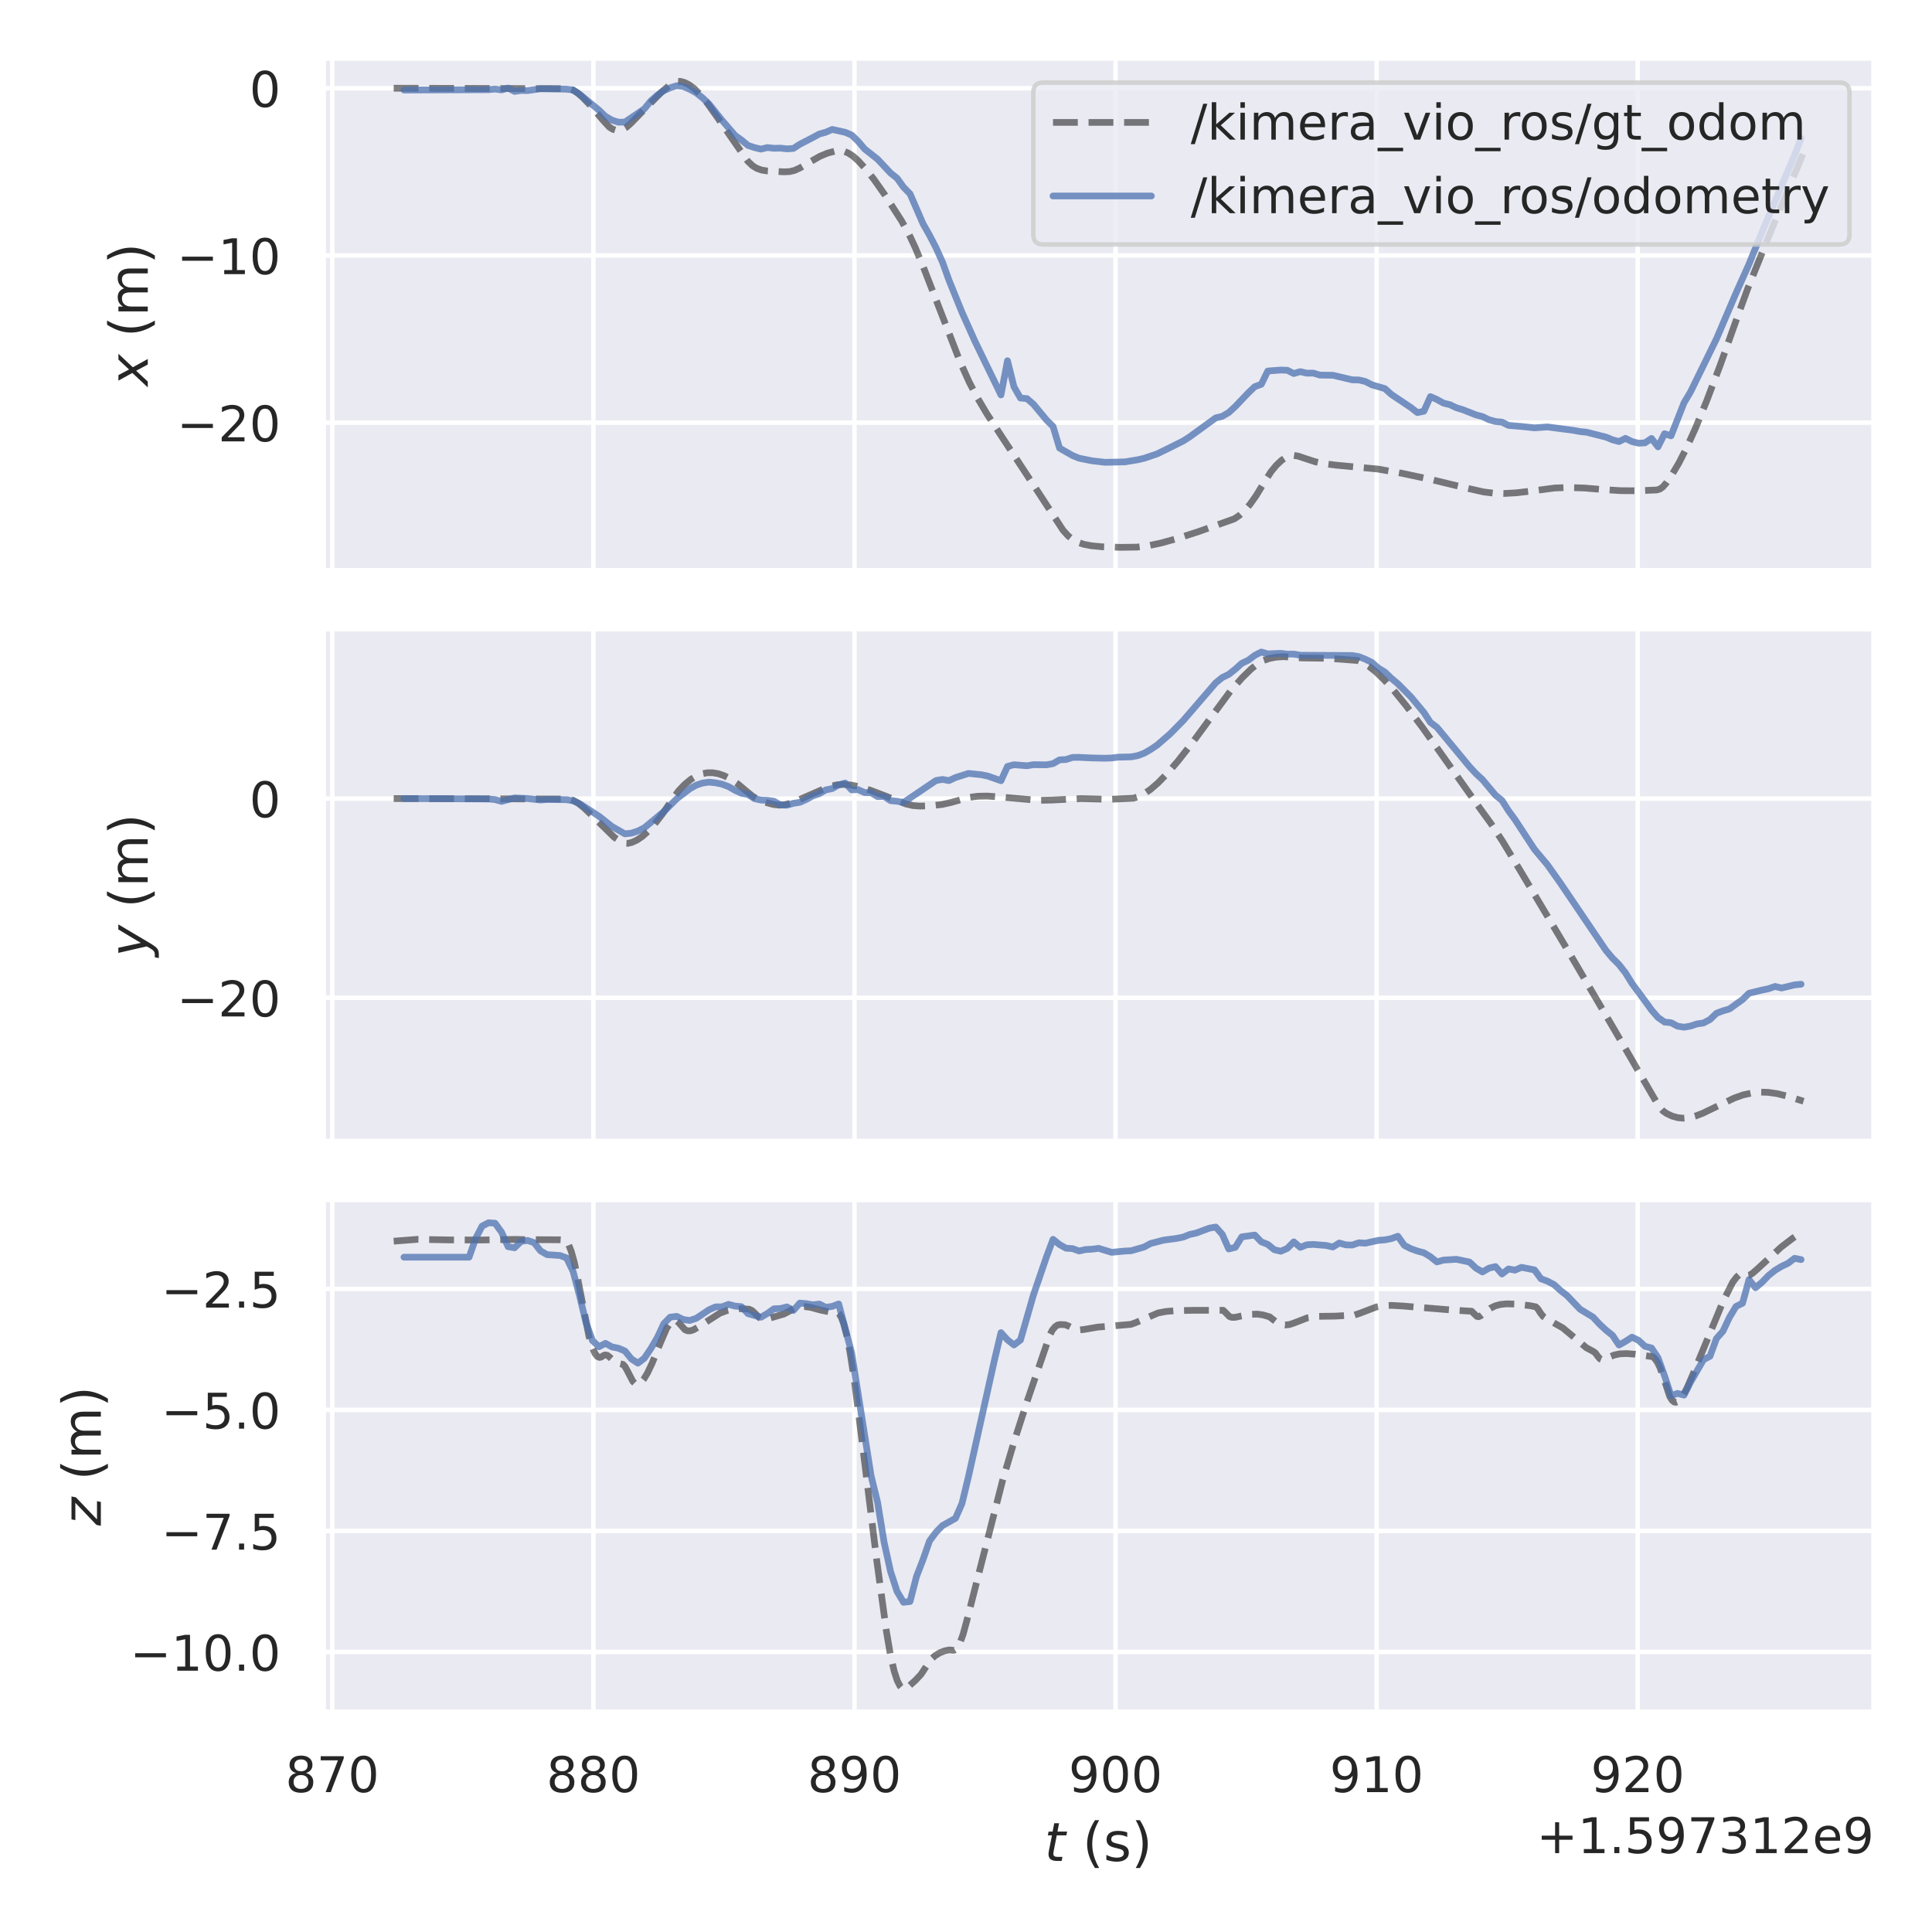 <?xml version="1.0" encoding="utf-8" standalone="no"?>
<!DOCTYPE svg PUBLIC "-//W3C//DTD SVG 1.1//EN"
  "http://www.w3.org/Graphics/SVG/1.1/DTD/svg11.dtd">
<!-- Created with matplotlib (https://matplotlib.org/) -->
<svg height="432pt" version="1.1" viewBox="0 0 432 432" width="432pt" xmlns="http://www.w3.org/2000/svg" xmlns:xlink="http://www.w3.org/1999/xlink">
 <defs>
  <style type="text/css">*{stroke-linecap:butt;stroke-linejoin:round;}</style>
 </defs>
 <g id="figure_1">
  <g id="patch_1">
   <path d="M 0 432 
L 432 432 
L 432 0 
L 0 0 
z
" style="fill:#ffffff;"/>
  </g>
  <g id="axes_1">
   <g id="patch_2">
    <path d="M 72.27 127.62 
L 419.04 127.62 
L 419.04 12.96 
L 72.27 12.96 
z
" style="fill:#eaeaf2;"/>
   </g>
   <g id="matplotlib.axis_1">
    <g id="xtick_1">
     <g id="line2d_1">
      <path clip-path="url(#pfd6ca46bd2)" d="M 74.306 127.62 
L 74.306 12.96 
" style="fill:none;stroke:#ffffff;stroke-linecap:round;"/>
     </g>
    </g>
    <g id="xtick_2">
     <g id="line2d_2">
      <path clip-path="url(#pfd6ca46bd2)" d="M 132.684 127.62 
L 132.684 12.96 
" style="fill:none;stroke:#ffffff;stroke-linecap:round;"/>
     </g>
    </g>
    <g id="xtick_3">
     <g id="line2d_3">
      <path clip-path="url(#pfd6ca46bd2)" d="M 191.062 127.62 
L 191.062 12.96 
" style="fill:none;stroke:#ffffff;stroke-linecap:round;"/>
     </g>
    </g>
    <g id="xtick_4">
     <g id="line2d_4">
      <path clip-path="url(#pfd6ca46bd2)" d="M 249.439 127.62 
L 249.439 12.96 
" style="fill:none;stroke:#ffffff;stroke-linecap:round;"/>
     </g>
    </g>
    <g id="xtick_5">
     <g id="line2d_5">
      <path clip-path="url(#pfd6ca46bd2)" d="M 307.817 127.62 
L 307.817 12.96 
" style="fill:none;stroke:#ffffff;stroke-linecap:round;"/>
     </g>
    </g>
    <g id="xtick_6">
     <g id="line2d_6">
      <path clip-path="url(#pfd6ca46bd2)" d="M 366.194 127.62 
L 366.194 12.96 
" style="fill:none;stroke:#ffffff;stroke-linecap:round;"/>
     </g>
    </g>
   </g>
   <g id="matplotlib.axis_2">
    <g id="ytick_1">
     <g id="line2d_7">
      <path clip-path="url(#pfd6ca46bd2)" d="M 72.27 94.509 
L 419.04 94.509 
" style="fill:none;stroke:#ffffff;stroke-linecap:round;"/>
     </g>
     <g id="text_1">
      <!-- −20 -->
      <g style="fill:#262626;" transform="translate(39.555 98.688)scale(0.11 -0.11)">
       <defs>
        <path d="M 10.594 35.5 
L 73.188 35.5 
L 73.188 27.203 
L 10.594 27.203 
z
" id="DejaVuSans-8722"/>
        <path d="M 19.188 8.297 
L 53.609 8.297 
L 53.609 0 
L 7.328 0 
L 7.328 8.297 
Q 12.938 14.109 22.625 23.891 
Q 32.328 33.688 34.812 36.531 
Q 39.547 41.844 41.422 45.531 
Q 43.312 49.219 43.312 52.781 
Q 43.312 58.594 39.234 62.25 
Q 35.156 65.922 28.609 65.922 
Q 23.969 65.922 18.812 64.312 
Q 13.672 62.703 7.812 59.422 
L 7.812 69.391 
Q 13.766 71.781 18.938 73 
Q 24.125 74.219 28.422 74.219 
Q 39.75 74.219 46.484 68.547 
Q 53.219 62.891 53.219 53.422 
Q 53.219 48.922 51.531 44.891 
Q 49.859 40.875 45.406 35.406 
Q 44.188 33.984 37.641 27.219 
Q 31.109 20.453 19.188 8.297 
z
" id="DejaVuSans-50"/>
        <path d="M 31.781 66.406 
Q 24.172 66.406 20.328 58.906 
Q 16.5 51.422 16.5 36.375 
Q 16.5 21.391 20.328 13.891 
Q 24.172 6.391 31.781 6.391 
Q 39.453 6.391 43.281 13.891 
Q 47.125 21.391 47.125 36.375 
Q 47.125 51.422 43.281 58.906 
Q 39.453 66.406 31.781 66.406 
z
M 31.781 74.219 
Q 44.047 74.219 50.516 64.516 
Q 56.984 54.828 56.984 36.375 
Q 56.984 17.969 50.516 8.266 
Q 44.047 -1.422 31.781 -1.422 
Q 19.531 -1.422 13.062 8.266 
Q 6.594 17.969 6.594 36.375 
Q 6.594 54.828 13.062 64.516 
Q 19.531 74.219 31.781 74.219 
z
" id="DejaVuSans-48"/>
       </defs>
       <use xlink:href="#DejaVuSans-8722"/>
       <use x="83.789" xlink:href="#DejaVuSans-50"/>
       <use x="147.412" xlink:href="#DejaVuSans-48"/>
      </g>
     </g>
    </g>
    <g id="ytick_2">
     <g id="line2d_8">
      <path clip-path="url(#pfd6ca46bd2)" d="M 72.27 57.117 
L 419.04 57.117 
" style="fill:none;stroke:#ffffff;stroke-linecap:round;"/>
     </g>
     <g id="text_2">
      <!-- −10 -->
      <g style="fill:#262626;" transform="translate(39.555 61.296)scale(0.11 -0.11)">
       <defs>
        <path d="M 12.406 8.297 
L 28.516 8.297 
L 28.516 63.922 
L 10.984 60.406 
L 10.984 69.391 
L 28.422 72.906 
L 38.281 72.906 
L 38.281 8.297 
L 54.391 8.297 
L 54.391 0 
L 12.406 0 
z
" id="DejaVuSans-49"/>
       </defs>
       <use xlink:href="#DejaVuSans-8722"/>
       <use x="83.789" xlink:href="#DejaVuSans-49"/>
       <use x="147.412" xlink:href="#DejaVuSans-48"/>
      </g>
     </g>
    </g>
    <g id="ytick_3">
     <g id="line2d_9">
      <path clip-path="url(#pfd6ca46bd2)" d="M 72.27 19.726 
L 419.04 19.726 
" style="fill:none;stroke:#ffffff;stroke-linecap:round;"/>
     </g>
     <g id="text_3">
      <!-- 0 -->
      <g style="fill:#262626;" transform="translate(55.771 23.905)scale(0.11 -0.11)">
       <use xlink:href="#DejaVuSans-48"/>
      </g>
     </g>
    </g>
    <g id="text_4">
     <!-- $x$ (m) -->
     <g style="fill:#262626;" transform="translate(33.059 86.31)rotate(-90)scale(0.12 -0.12)">
      <defs>
       <path d="M 60.016 54.688 
L 34.906 27.875 
L 50.297 0 
L 39.984 0 
L 28.422 21.688 
L 8.297 0 
L -2.594 0 
L 24.312 28.812 
L 10.016 54.688 
L 20.312 54.688 
L 30.812 34.906 
L 49.125 54.688 
z
" id="DejaVuSans-Oblique-120"/>
       <path id="DejaVuSans-32"/>
       <path d="M 31 75.875 
Q 24.469 64.656 21.281 53.656 
Q 18.109 42.672 18.109 31.391 
Q 18.109 20.125 21.312 9.062 
Q 24.516 -2 31 -13.188 
L 23.188 -13.188 
Q 15.875 -1.703 12.234 9.375 
Q 8.594 20.453 8.594 31.391 
Q 8.594 42.281 12.203 53.312 
Q 15.828 64.359 23.188 75.875 
z
" id="DejaVuSans-40"/>
       <path d="M 52 44.188 
Q 55.375 50.25 60.062 53.125 
Q 64.75 56 71.094 56 
Q 79.641 56 84.281 50.016 
Q 88.922 44.047 88.922 33.016 
L 88.922 0 
L 79.891 0 
L 79.891 32.719 
Q 79.891 40.578 77.094 44.375 
Q 74.312 48.188 68.609 48.188 
Q 61.625 48.188 57.562 43.547 
Q 53.516 38.922 53.516 30.906 
L 53.516 0 
L 44.484 0 
L 44.484 32.719 
Q 44.484 40.625 41.703 44.406 
Q 38.922 48.188 33.109 48.188 
Q 26.219 48.188 22.156 43.531 
Q 18.109 38.875 18.109 30.906 
L 18.109 0 
L 9.078 0 
L 9.078 54.688 
L 18.109 54.688 
L 18.109 46.188 
Q 21.188 51.219 25.484 53.609 
Q 29.781 56 35.688 56 
Q 41.656 56 45.828 52.969 
Q 50 49.953 52 44.188 
z
" id="DejaVuSans-109"/>
       <path d="M 8.016 75.875 
L 15.828 75.875 
Q 23.141 64.359 26.781 53.312 
Q 30.422 42.281 30.422 31.391 
Q 30.422 20.453 26.781 9.375 
Q 23.141 -1.703 15.828 -13.188 
L 8.016 -13.188 
Q 14.5 -2 17.703 9.062 
Q 20.906 20.125 20.906 31.391 
Q 20.906 42.672 17.703 53.656 
Q 14.5 64.656 8.016 75.875 
z
" id="DejaVuSans-41"/>
      </defs>
      <use transform="translate(0 0.125)" xlink:href="#DejaVuSans-Oblique-120"/>
      <use transform="translate(59.18 0.125)" xlink:href="#DejaVuSans-32"/>
      <use transform="translate(90.967 0.125)" xlink:href="#DejaVuSans-40"/>
      <use transform="translate(129.98 0.125)" xlink:href="#DejaVuSans-109"/>
      <use transform="translate(227.393 0.125)" xlink:href="#DejaVuSans-41"/>
     </g>
    </g>
   </g>
   <g id="line2d_10">
    <path clip-path="url(#pfd6ca46bd2)" d="M 88.032 19.726 
L 127.238 19.831 
L 128.136 20.148 
L 129.092 20.738 
L 130.249 21.74 
L 132.016 23.575 
L 134.799 26.837 
L 136.222 28.394 
L 136.975 28.882 
L 137.759 29.135 
L 138.542 29.16 
L 139.238 28.971 
L 139.992 28.514 
L 141.066 27.569 
L 143.585 24.988 
L 147.926 20.568 
L 149.635 19.138 
L 150.822 18.412 
L 151.548 18.187 
L 152.245 18.212 
L 153.143 18.475 
L 154.155 19.006 
L 155.257 19.839 
L 156.502 21.068 
L 158.006 22.879 
L 159.975 25.625 
L 167.19 36.034 
L 168.263 37.051 
L 169.162 37.611 
L 170.236 38.012 
L 171.425 38.211 
L 175.283 38.426 
L 176.588 38.365 
L 177.66 38.102 
L 178.848 37.564 
L 180.819 36.386 
L 183.338 34.946 
L 185.016 34.244 
L 186.579 33.827 
L 187.823 33.697 
L 188.721 33.835 
L 189.646 34.207 
L 190.689 34.88 
L 191.878 35.927 
L 193.473 37.664 
L 195.445 40.151 
L 197.794 43.486 
L 201.539 49.298 
L 203.193 52.256 
L 204.647 55.348 
L 206.681 60.266 
L 210.252 69.476 
L 214.726 81.011 
L 216.761 85.523 
L 218.56 88.967 
L 220.71 92.593 
L 223.938 97.544 
L 232.256 110.209 
L 237.705 118.57 
L 238.841 119.818 
L 239.917 120.665 
L 241.053 121.276 
L 242.335 121.707 
L 244.051 122.038 
L 246.467 122.262 
L 250.599 122.387 
L 254.265 122.337 
L 256.71 122.032 
L 259.563 121.433 
L 263.057 120.466 
L 268.062 118.844 
L 275.975 116.02 
L 277.081 115.287 
L 278.215 114.261 
L 279.466 112.818 
L 280.862 110.853 
L 282.663 107.898 
L 284.203 105.475 
L 285.393 104.03 
L 286.586 102.909 
L 287.604 102.239 
L 288.477 101.916 
L 289.321 101.837 
L 290.252 101.982 
L 291.706 102.474 
L 294.121 103.261 
L 296.331 103.722 
L 299.008 104.034 
L 308.114 104.886 
L 313.436 105.821 
L 319.989 107.214 
L 327.38 109.013 
L 331.746 110.002 
L 334.073 110.287 
L 336.343 110.345 
L 339.107 110.189 
L 342.944 109.735 
L 347.686 109.113 
L 350.622 109.007 
L 354.231 109.118 
L 358.5 109.472 
L 362.479 109.718 
L 366.403 109.734 
L 370.476 109.559 
L 371.174 109.338 
L 371.814 108.882 
L 372.541 108.055 
L 373.819 106.204 
L 375.389 103.546 
L 377.1 100.197 
L 379.102 95.771 
L 381.602 89.671 
L 384.713 81.462 
L 388.468 70.899 
L 390.795 64.529 
L 395.42 53.042 
L 403.278 34.107 
L 403.278 34.107 
" style="fill:none;stroke:#000000;stroke-dasharray:5.55,2.4;stroke-dashoffset:0;stroke-opacity:0.5;stroke-width:1.5;"/>
   </g>
   <g id="line2d_11">
    <path clip-path="url(#pfd6ca46bd2)" d="M 90.329 20.136 
L 109.249 20.056 
L 110.702 19.915 
L 112.152 20.114 
L 113.607 19.686 
L 115.06 20.444 
L 116.515 20.225 
L 117.967 20.255 
L 120.872 19.853 
L 125.232 19.907 
L 126.686 19.945 
L 128.136 20.112 
L 129.584 21.057 
L 133.929 24.633 
L 135.379 26.018 
L 136.829 26.862 
L 138.281 27.324 
L 139.731 27.3 
L 144.077 24.349 
L 145.524 22.576 
L 146.97 21.298 
L 148.418 20.282 
L 149.867 19.624 
L 151.316 19.163 
L 152.766 19.341 
L 154.214 19.958 
L 155.664 20.749 
L 157.11 21.902 
L 158.555 23.277 
L 161.453 26.896 
L 164.351 30.265 
L 165.799 31.311 
L 167.248 32.517 
L 168.698 33 
L 170.149 33.344 
L 171.6 32.989 
L 173.05 33.159 
L 174.5 33.124 
L 175.951 33.28 
L 177.399 33.195 
L 178.848 32.252 
L 181.745 30.759 
L 183.193 29.965 
L 184.64 29.572 
L 186.086 28.942 
L 188.981 29.582 
L 190.429 30.195 
L 191.878 31.601 
L 193.328 33.304 
L 196.228 35.596 
L 199.13 38.688 
L 200.58 39.841 
L 202.033 41.854 
L 203.483 43.339 
L 206.39 50.029 
L 207.842 52.59 
L 209.294 55.4 
L 210.745 58.621 
L 212.198 62.664 
L 215.104 69.838 
L 218.007 76.32 
L 223.821 88.304 
L 225.274 80.659 
L 226.728 86.495 
L 228.18 89.007 
L 229.634 89.13 
L 231.091 90.396 
L 234.005 93.914 
L 235.463 95.36 
L 236.92 100.202 
L 239.83 101.862 
L 241.286 102.455 
L 244.196 103.045 
L 247.107 103.373 
L 251.472 103.282 
L 254.381 102.811 
L 255.837 102.472 
L 258.749 101.484 
L 261.659 100.061 
L 264.569 98.602 
L 266.026 97.669 
L 271.842 93.442 
L 273.298 93.092 
L 274.752 92.239 
L 276.208 90.901 
L 279.117 87.847 
L 280.571 86.456 
L 282.024 85.938 
L 283.477 82.959 
L 286.383 82.741 
L 287.836 82.791 
L 289.292 83.521 
L 290.746 83.1 
L 292.201 83.442 
L 293.656 83.425 
L 295.109 83.868 
L 298.019 83.906 
L 302.384 84.933 
L 303.839 84.958 
L 305.294 85.3 
L 306.747 86.04 
L 309.657 86.89 
L 311.112 88.194 
L 315.475 91.119 
L 316.932 92.259 
L 318.387 91.951 
L 319.843 88.685 
L 321.3 89.325 
L 322.754 90.134 
L 324.211 90.491 
L 325.663 91.18 
L 327.119 91.62 
L 330.029 92.772 
L 331.484 93.149 
L 332.939 93.848 
L 334.393 94.254 
L 335.848 94.39 
L 337.303 95.117 
L 340.213 95.361 
L 343.119 95.668 
L 346.028 95.462 
L 351.845 96.231 
L 353.301 96.499 
L 354.753 96.641 
L 359.109 97.742 
L 360.558 98.34 
L 362.013 98.727 
L 363.467 98.02 
L 364.92 98.741 
L 366.373 99.102 
L 367.828 99.014 
L 369.283 98.038 
L 370.738 99.914 
L 372.193 96.979 
L 373.645 97.457 
L 376.549 90.072 
L 377.997 87.645 
L 383.811 75.755 
L 388.178 65.533 
L 391.085 59.05 
L 393.994 51.871 
L 401.269 34.679 
L 402.723 30.95 
L 402.723 30.95 
" style="fill:none;stroke:#4c72b0;stroke-linecap:round;stroke-opacity:0.75;stroke-width:1.5;"/>
   </g>
   <g id="patch_3">
    <path d="M 72.27 127.62 
L 72.27 12.96 
" style="fill:none;stroke:#ffffff;stroke-linecap:square;stroke-linejoin:miter;stroke-width:1.25;"/>
   </g>
   <g id="patch_4">
    <path d="M 419.04 127.62 
L 419.04 12.96 
" style="fill:none;stroke:#ffffff;stroke-linecap:square;stroke-linejoin:miter;stroke-width:1.25;"/>
   </g>
   <g id="patch_5">
    <path d="M 72.27 127.62 
L 419.04 127.62 
" style="fill:none;stroke:#ffffff;stroke-linecap:square;stroke-linejoin:miter;stroke-width:1.25;"/>
   </g>
   <g id="patch_6">
    <path d="M 72.27 12.96 
L 419.04 12.96 
" style="fill:none;stroke:#ffffff;stroke-linecap:square;stroke-linejoin:miter;stroke-width:1.25;"/>
   </g>
   <g id="legend_1">
    <g id="patch_7">
     <path d="M 233.252 54.664 
L 411.34 54.664 
Q 413.54 54.664 413.54 52.464 
L 413.54 20.66 
Q 413.54 18.46 411.34 18.46 
L 233.252 18.46 
Q 231.052 18.46 231.052 20.66 
L 231.052 52.464 
Q 231.052 54.664 233.252 54.664 
z
" style="fill:#eaeaf2;opacity:0.8;stroke:#cccccc;stroke-linejoin:miter;"/>
    </g>
    <g id="line2d_12">
     <path d="M 235.452 27.368 
L 257.452 27.368 
" style="fill:none;stroke:#000000;stroke-dasharray:5.55,2.4;stroke-dashoffset:0;stroke-opacity:0.5;stroke-width:1.5;"/>
    </g>
    <g id="line2d_13"/>
    <g id="text_5">
     <!-- /kimera_vio_ros/gt_odom -->
     <g style="fill:#262626;" transform="translate(266.252 31.218)scale(0.11 -0.11)">
      <defs>
       <path d="M 25.391 72.906 
L 33.688 72.906 
L 8.297 -9.281 
L 0 -9.281 
z
" id="DejaVuSans-47"/>
       <path d="M 9.078 75.984 
L 18.109 75.984 
L 18.109 31.109 
L 44.922 54.688 
L 56.391 54.688 
L 27.391 29.109 
L 57.625 0 
L 45.906 0 
L 18.109 26.703 
L 18.109 0 
L 9.078 0 
z
" id="DejaVuSans-107"/>
       <path d="M 9.422 54.688 
L 18.406 54.688 
L 18.406 0 
L 9.422 0 
z
M 9.422 75.984 
L 18.406 75.984 
L 18.406 64.594 
L 9.422 64.594 
z
" id="DejaVuSans-105"/>
       <path d="M 56.203 29.594 
L 56.203 25.203 
L 14.891 25.203 
Q 15.484 15.922 20.484 11.062 
Q 25.484 6.203 34.422 6.203 
Q 39.594 6.203 44.453 7.469 
Q 49.312 8.734 54.109 11.281 
L 54.109 2.781 
Q 49.266 0.734 44.188 -0.344 
Q 39.109 -1.422 33.891 -1.422 
Q 20.797 -1.422 13.156 6.188 
Q 5.516 13.812 5.516 26.812 
Q 5.516 40.234 12.766 48.109 
Q 20.016 56 32.328 56 
Q 43.359 56 49.781 48.891 
Q 56.203 41.797 56.203 29.594 
z
M 47.219 32.234 
Q 47.125 39.594 43.094 43.984 
Q 39.062 48.391 32.422 48.391 
Q 24.906 48.391 20.391 44.141 
Q 15.875 39.891 15.188 32.172 
z
" id="DejaVuSans-101"/>
       <path d="M 41.109 46.297 
Q 39.594 47.172 37.812 47.578 
Q 36.031 48 33.891 48 
Q 26.266 48 22.188 43.047 
Q 18.109 38.094 18.109 28.812 
L 18.109 0 
L 9.078 0 
L 9.078 54.688 
L 18.109 54.688 
L 18.109 46.188 
Q 20.953 51.172 25.484 53.578 
Q 30.031 56 36.531 56 
Q 37.453 56 38.578 55.875 
Q 39.703 55.766 41.062 55.516 
z
" id="DejaVuSans-114"/>
       <path d="M 34.281 27.484 
Q 23.391 27.484 19.188 25 
Q 14.984 22.516 14.984 16.5 
Q 14.984 11.719 18.141 8.906 
Q 21.297 6.109 26.703 6.109 
Q 34.188 6.109 38.703 11.406 
Q 43.219 16.703 43.219 25.484 
L 43.219 27.484 
z
M 52.203 31.203 
L 52.203 0 
L 43.219 0 
L 43.219 8.297 
Q 40.141 3.328 35.547 0.953 
Q 30.953 -1.422 24.312 -1.422 
Q 15.922 -1.422 10.953 3.297 
Q 6 8.016 6 15.922 
Q 6 25.141 12.172 29.828 
Q 18.359 34.516 30.609 34.516 
L 43.219 34.516 
L 43.219 35.406 
Q 43.219 41.609 39.141 45 
Q 35.062 48.391 27.688 48.391 
Q 23 48.391 18.547 47.266 
Q 14.109 46.141 10.016 43.891 
L 10.016 52.203 
Q 14.938 54.109 19.578 55.047 
Q 24.219 56 28.609 56 
Q 40.484 56 46.344 49.844 
Q 52.203 43.703 52.203 31.203 
z
" id="DejaVuSans-97"/>
       <path d="M 50.984 -16.609 
L 50.984 -23.578 
L -0.984 -23.578 
L -0.984 -16.609 
z
" id="DejaVuSans-95"/>
       <path d="M 2.984 54.688 
L 12.5 54.688 
L 29.594 8.797 
L 46.688 54.688 
L 56.203 54.688 
L 35.688 0 
L 23.484 0 
z
" id="DejaVuSans-118"/>
       <path d="M 30.609 48.391 
Q 23.391 48.391 19.188 42.75 
Q 14.984 37.109 14.984 27.297 
Q 14.984 17.484 19.156 11.844 
Q 23.344 6.203 30.609 6.203 
Q 37.797 6.203 41.984 11.859 
Q 46.188 17.531 46.188 27.297 
Q 46.188 37.016 41.984 42.703 
Q 37.797 48.391 30.609 48.391 
z
M 30.609 56 
Q 42.328 56 49.016 48.375 
Q 55.719 40.766 55.719 27.297 
Q 55.719 13.875 49.016 6.219 
Q 42.328 -1.422 30.609 -1.422 
Q 18.844 -1.422 12.172 6.219 
Q 5.516 13.875 5.516 27.297 
Q 5.516 40.766 12.172 48.375 
Q 18.844 56 30.609 56 
z
" id="DejaVuSans-111"/>
       <path d="M 44.281 53.078 
L 44.281 44.578 
Q 40.484 46.531 36.375 47.5 
Q 32.281 48.484 27.875 48.484 
Q 21.188 48.484 17.844 46.438 
Q 14.5 44.391 14.5 40.281 
Q 14.5 37.156 16.891 35.375 
Q 19.281 33.594 26.516 31.984 
L 29.594 31.297 
Q 39.156 29.25 43.188 25.516 
Q 47.219 21.781 47.219 15.094 
Q 47.219 7.469 41.188 3.016 
Q 35.156 -1.422 24.609 -1.422 
Q 20.219 -1.422 15.453 -0.562 
Q 10.688 0.297 5.422 2 
L 5.422 11.281 
Q 10.406 8.688 15.234 7.391 
Q 20.062 6.109 24.812 6.109 
Q 31.156 6.109 34.562 8.281 
Q 37.984 10.453 37.984 14.406 
Q 37.984 18.062 35.516 20.016 
Q 33.062 21.969 24.703 23.781 
L 21.578 24.516 
Q 13.234 26.266 9.516 29.906 
Q 5.812 33.547 5.812 39.891 
Q 5.812 47.609 11.281 51.797 
Q 16.75 56 26.812 56 
Q 31.781 56 36.172 55.266 
Q 40.578 54.547 44.281 53.078 
z
" id="DejaVuSans-115"/>
       <path d="M 45.406 27.984 
Q 45.406 37.75 41.375 43.109 
Q 37.359 48.484 30.078 48.484 
Q 22.859 48.484 18.828 43.109 
Q 14.797 37.75 14.797 27.984 
Q 14.797 18.266 18.828 12.891 
Q 22.859 7.516 30.078 7.516 
Q 37.359 7.516 41.375 12.891 
Q 45.406 18.266 45.406 27.984 
z
M 54.391 6.781 
Q 54.391 -7.172 48.188 -13.984 
Q 42 -20.797 29.203 -20.797 
Q 24.469 -20.797 20.266 -20.094 
Q 16.062 -19.391 12.109 -17.922 
L 12.109 -9.188 
Q 16.062 -11.328 19.922 -12.344 
Q 23.781 -13.375 27.781 -13.375 
Q 36.625 -13.375 41.016 -8.766 
Q 45.406 -4.156 45.406 5.172 
L 45.406 9.625 
Q 42.625 4.781 38.281 2.391 
Q 33.938 0 27.875 0 
Q 17.828 0 11.672 7.656 
Q 5.516 15.328 5.516 27.984 
Q 5.516 40.672 11.672 48.328 
Q 17.828 56 27.875 56 
Q 33.938 56 38.281 53.609 
Q 42.625 51.219 45.406 46.391 
L 45.406 54.688 
L 54.391 54.688 
z
" id="DejaVuSans-103"/>
       <path d="M 18.312 70.219 
L 18.312 54.688 
L 36.812 54.688 
L 36.812 47.703 
L 18.312 47.703 
L 18.312 18.016 
Q 18.312 11.328 20.141 9.422 
Q 21.969 7.516 27.594 7.516 
L 36.812 7.516 
L 36.812 0 
L 27.594 0 
Q 17.188 0 13.234 3.875 
Q 9.281 7.766 9.281 18.016 
L 9.281 47.703 
L 2.688 47.703 
L 2.688 54.688 
L 9.281 54.688 
L 9.281 70.219 
z
" id="DejaVuSans-116"/>
       <path d="M 45.406 46.391 
L 45.406 75.984 
L 54.391 75.984 
L 54.391 0 
L 45.406 0 
L 45.406 8.203 
Q 42.578 3.328 38.25 0.953 
Q 33.938 -1.422 27.875 -1.422 
Q 17.969 -1.422 11.734 6.484 
Q 5.516 14.406 5.516 27.297 
Q 5.516 40.188 11.734 48.094 
Q 17.969 56 27.875 56 
Q 33.938 56 38.25 53.625 
Q 42.578 51.266 45.406 46.391 
z
M 14.797 27.297 
Q 14.797 17.391 18.875 11.75 
Q 22.953 6.109 30.078 6.109 
Q 37.203 6.109 41.297 11.75 
Q 45.406 17.391 45.406 27.297 
Q 45.406 37.203 41.297 42.844 
Q 37.203 48.484 30.078 48.484 
Q 22.953 48.484 18.875 42.844 
Q 14.797 37.203 14.797 27.297 
z
" id="DejaVuSans-100"/>
      </defs>
      <use xlink:href="#DejaVuSans-47"/>
      <use x="33.691" xlink:href="#DejaVuSans-107"/>
      <use x="91.602" xlink:href="#DejaVuSans-105"/>
      <use x="119.385" xlink:href="#DejaVuSans-109"/>
      <use x="216.797" xlink:href="#DejaVuSans-101"/>
      <use x="278.32" xlink:href="#DejaVuSans-114"/>
      <use x="319.434" xlink:href="#DejaVuSans-97"/>
      <use x="380.713" xlink:href="#DejaVuSans-95"/>
      <use x="430.713" xlink:href="#DejaVuSans-118"/>
      <use x="489.893" xlink:href="#DejaVuSans-105"/>
      <use x="517.676" xlink:href="#DejaVuSans-111"/>
      <use x="578.857" xlink:href="#DejaVuSans-95"/>
      <use x="628.857" xlink:href="#DejaVuSans-114"/>
      <use x="667.721" xlink:href="#DejaVuSans-111"/>
      <use x="728.902" xlink:href="#DejaVuSans-115"/>
      <use x="781.002" xlink:href="#DejaVuSans-47"/>
      <use x="814.693" xlink:href="#DejaVuSans-103"/>
      <use x="878.17" xlink:href="#DejaVuSans-116"/>
      <use x="917.379" xlink:href="#DejaVuSans-95"/>
      <use x="967.379" xlink:href="#DejaVuSans-111"/>
      <use x="1028.561" xlink:href="#DejaVuSans-100"/>
      <use x="1092.037" xlink:href="#DejaVuSans-111"/>
      <use x="1153.219" xlink:href="#DejaVuSans-109"/>
     </g>
    </g>
    <g id="line2d_14">
     <path d="M 235.452 43.82 
L 257.452 43.82 
" style="fill:none;stroke:#4c72b0;stroke-linecap:round;stroke-opacity:0.75;stroke-width:1.5;"/>
    </g>
    <g id="line2d_15"/>
    <g id="text_6">
     <!-- /kimera_vio_ros/odometry -->
     <g style="fill:#262626;" transform="translate(266.252 47.67)scale(0.11 -0.11)">
      <defs>
       <path d="M 32.172 -5.078 
Q 28.375 -14.844 24.75 -17.812 
Q 21.141 -20.797 15.094 -20.797 
L 7.906 -20.797 
L 7.906 -13.281 
L 13.188 -13.281 
Q 16.891 -13.281 18.938 -11.516 
Q 21 -9.766 23.484 -3.219 
L 25.094 0.875 
L 2.984 54.688 
L 12.5 54.688 
L 29.594 11.922 
L 46.688 54.688 
L 56.203 54.688 
z
" id="DejaVuSans-121"/>
      </defs>
      <use xlink:href="#DejaVuSans-47"/>
      <use x="33.691" xlink:href="#DejaVuSans-107"/>
      <use x="91.602" xlink:href="#DejaVuSans-105"/>
      <use x="119.385" xlink:href="#DejaVuSans-109"/>
      <use x="216.797" xlink:href="#DejaVuSans-101"/>
      <use x="278.32" xlink:href="#DejaVuSans-114"/>
      <use x="319.434" xlink:href="#DejaVuSans-97"/>
      <use x="380.713" xlink:href="#DejaVuSans-95"/>
      <use x="430.713" xlink:href="#DejaVuSans-118"/>
      <use x="489.893" xlink:href="#DejaVuSans-105"/>
      <use x="517.676" xlink:href="#DejaVuSans-111"/>
      <use x="578.857" xlink:href="#DejaVuSans-95"/>
      <use x="628.857" xlink:href="#DejaVuSans-114"/>
      <use x="667.721" xlink:href="#DejaVuSans-111"/>
      <use x="728.902" xlink:href="#DejaVuSans-115"/>
      <use x="781.002" xlink:href="#DejaVuSans-47"/>
      <use x="814.693" xlink:href="#DejaVuSans-111"/>
      <use x="875.875" xlink:href="#DejaVuSans-100"/>
      <use x="939.352" xlink:href="#DejaVuSans-111"/>
      <use x="1000.533" xlink:href="#DejaVuSans-109"/>
      <use x="1097.945" xlink:href="#DejaVuSans-101"/>
      <use x="1159.469" xlink:href="#DejaVuSans-116"/>
      <use x="1198.678" xlink:href="#DejaVuSans-114"/>
      <use x="1239.791" xlink:href="#DejaVuSans-121"/>
     </g>
    </g>
   </g>
  </g>
  <g id="axes_2">
   <g id="patch_8">
    <path d="M 72.27 255.24 
L 419.04 255.24 
L 419.04 140.58 
L 72.27 140.58 
z
" style="fill:#eaeaf2;"/>
   </g>
   <g id="matplotlib.axis_3">
    <g id="xtick_7">
     <g id="line2d_16">
      <path clip-path="url(#pf0b4a58bc4)" d="M 74.306 255.24 
L 74.306 140.58 
" style="fill:none;stroke:#ffffff;stroke-linecap:round;"/>
     </g>
    </g>
    <g id="xtick_8">
     <g id="line2d_17">
      <path clip-path="url(#pf0b4a58bc4)" d="M 132.684 255.24 
L 132.684 140.58 
" style="fill:none;stroke:#ffffff;stroke-linecap:round;"/>
     </g>
    </g>
    <g id="xtick_9">
     <g id="line2d_18">
      <path clip-path="url(#pf0b4a58bc4)" d="M 191.062 255.24 
L 191.062 140.58 
" style="fill:none;stroke:#ffffff;stroke-linecap:round;"/>
     </g>
    </g>
    <g id="xtick_10">
     <g id="line2d_19">
      <path clip-path="url(#pf0b4a58bc4)" d="M 249.439 255.24 
L 249.439 140.58 
" style="fill:none;stroke:#ffffff;stroke-linecap:round;"/>
     </g>
    </g>
    <g id="xtick_11">
     <g id="line2d_20">
      <path clip-path="url(#pf0b4a58bc4)" d="M 307.817 255.24 
L 307.817 140.58 
" style="fill:none;stroke:#ffffff;stroke-linecap:round;"/>
     </g>
    </g>
    <g id="xtick_12">
     <g id="line2d_21">
      <path clip-path="url(#pf0b4a58bc4)" d="M 366.194 255.24 
L 366.194 140.58 
" style="fill:none;stroke:#ffffff;stroke-linecap:round;"/>
     </g>
    </g>
   </g>
   <g id="matplotlib.axis_4">
    <g id="ytick_4">
     <g id="line2d_22">
      <path clip-path="url(#pf0b4a58bc4)" d="M 72.27 223.102 
L 419.04 223.102 
" style="fill:none;stroke:#ffffff;stroke-linecap:round;"/>
     </g>
     <g id="text_7">
      <!-- −20 -->
      <g style="fill:#262626;" transform="translate(39.555 227.282)scale(0.11 -0.11)">
       <use xlink:href="#DejaVuSans-8722"/>
       <use x="83.789" xlink:href="#DejaVuSans-50"/>
       <use x="147.412" xlink:href="#DejaVuSans-48"/>
      </g>
     </g>
    </g>
    <g id="ytick_5">
     <g id="line2d_23">
      <path clip-path="url(#pf0b4a58bc4)" d="M 72.27 178.561 
L 419.04 178.561 
" style="fill:none;stroke:#ffffff;stroke-linecap:round;"/>
     </g>
     <g id="text_8">
      <!-- 0 -->
      <g style="fill:#262626;" transform="translate(55.771 182.74)scale(0.11 -0.11)">
       <use xlink:href="#DejaVuSans-48"/>
      </g>
     </g>
    </g>
    <g id="text_9">
     <!-- $y$ (m) -->
     <g style="fill:#262626;" transform="translate(33.035 213.93)rotate(-90)scale(0.12 -0.12)">
      <defs>
       <path d="M 24.812 -5.078 
Q 18.562 -15.578 14.625 -18.188 
Q 10.688 -20.797 4.594 -20.797 
L -2.484 -20.797 
L -0.984 -13.281 
L 4.203 -13.281 
Q 7.953 -13.281 10.594 -11.234 
Q 13.234 -9.188 16.5 -3.219 
L 19.281 2 
L 7.172 54.688 
L 16.703 54.688 
L 25.781 12.797 
L 50.875 54.688 
L 60.297 54.688 
z
" id="DejaVuSans-Oblique-121"/>
      </defs>
      <use transform="translate(0 0.125)" xlink:href="#DejaVuSans-Oblique-121"/>
      <use transform="translate(59.18 0.125)" xlink:href="#DejaVuSans-32"/>
      <use transform="translate(90.967 0.125)" xlink:href="#DejaVuSans-40"/>
      <use transform="translate(129.98 0.125)" xlink:href="#DejaVuSans-109"/>
      <use transform="translate(227.393 0.125)" xlink:href="#DejaVuSans-41"/>
     </g>
    </g>
   </g>
   <g id="line2d_24">
    <path clip-path="url(#pf0b4a58bc4)" d="M 88.032 178.561 
L 127.296 178.666 
L 128.252 178.989 
L 129.266 179.58 
L 130.597 180.652 
L 132.538 182.507 
L 137.351 187.223 
L 138.889 188.215 
L 139.731 188.54 
L 140.428 188.574 
L 141.298 188.361 
L 142.398 187.856 
L 143.585 187.058 
L 144.858 185.926 
L 146.363 184.275 
L 148.128 181.992 
L 150.358 178.72 
L 151.78 176.777 
L 153.084 175.413 
L 154.474 174.269 
L 155.75 173.499 
L 156.966 173.022 
L 158.152 172.792 
L 159.366 172.785 
L 160.613 173.002 
L 161.945 173.462 
L 163.394 174.207 
L 164.959 175.274 
L 166.669 176.721 
L 168.321 178.069 
L 169.54 178.756 
L 171.164 179.407 
L 172.963 179.892 
L 174.298 180.037 
L 175.457 179.941 
L 176.761 179.599 
L 178.501 178.898 
L 185.479 175.846 
L 187.216 175.481 
L 188.663 175.396 
L 190.255 175.529 
L 192.052 175.907 
L 194.603 176.697 
L 198.027 178.005 
L 202.584 179.774 
L 204.124 180.125 
L 205.664 180.243 
L 208.219 180.167 
L 210.716 179.873 
L 212.634 179.438 
L 216.732 178.291 
L 218.617 178.045 
L 220.71 178 
L 223.356 178.181 
L 232.169 178.96 
L 235.258 178.891 
L 241.781 178.567 
L 247.98 178.738 
L 253.421 178.484 
L 254.586 178.119 
L 255.837 177.487 
L 257.264 176.504 
L 258.923 175.073 
L 260.902 173.057 
L 263.347 170.232 
L 266.491 166.24 
L 270.768 160.425 
L 275.161 154.486 
L 277.778 151.521 
L 279.785 149.561 
L 281.298 148.374 
L 282.518 147.686 
L 283.768 147.249 
L 285.335 146.943 
L 286.993 146.832 
L 288.739 146.958 
L 291.24 147.126 
L 296.913 147.195 
L 303.606 147.694 
L 304.8 148.2 
L 306.109 149.002 
L 307.62 150.197 
L 309.424 151.923 
L 311.606 154.335 
L 314.397 157.772 
L 318.125 162.743 
L 323.541 170.365 
L 331.077 180.974 
L 333.405 184.176 
L 336.022 188.19 
L 339.543 194.026 
L 346.871 206.309 
L 350.796 212.906 
L 361.198 230.622 
L 365.937 238.791 
L 370.971 247.439 
L 371.843 248.404 
L 372.658 248.982 
L 373.878 249.557 
L 375.127 249.912 
L 376.346 250.028 
L 377.621 249.922 
L 379.014 249.582 
L 380.759 248.917 
L 383.317 247.68 
L 387.77 245.535 
L 389.777 244.817 
L 391.783 244.381 
L 393.587 244.201 
L 395.362 244.25 
L 397.312 244.53 
L 399.64 245.096 
L 403.278 246.243 
L 403.278 246.243 
" style="fill:none;stroke:#000000;stroke-dasharray:5.55,2.4;stroke-dashoffset:0;stroke-opacity:0.5;stroke-width:1.5;"/>
   </g>
   <g id="line2d_25">
    <path clip-path="url(#pf0b4a58bc4)" d="M 90.329 178.562 
L 109.249 178.651 
L 110.702 178.79 
L 112.152 179.192 
L 115.06 178.419 
L 117.967 178.557 
L 120.872 178.884 
L 122.326 178.764 
L 126.686 178.816 
L 128.136 179.069 
L 129.584 179.684 
L 133.929 182.506 
L 136.829 184.803 
L 139.731 186.453 
L 141.181 186.298 
L 142.63 185.815 
L 144.077 185.096 
L 148.418 181.491 
L 151.316 178.61 
L 154.214 176.382 
L 155.664 175.573 
L 157.11 175.086 
L 158.555 174.89 
L 160.004 175.037 
L 161.453 175.342 
L 162.902 175.887 
L 164.351 176.714 
L 165.799 177.375 
L 167.248 177.649 
L 168.698 178.575 
L 170.149 178.901 
L 171.6 178.958 
L 173.05 179.155 
L 174.5 179.99 
L 175.951 180.051 
L 177.399 179.62 
L 178.848 179.405 
L 180.297 178.753 
L 181.745 177.963 
L 183.193 177.473 
L 184.64 176.628 
L 186.086 176.333 
L 187.534 175.499 
L 188.981 175.089 
L 190.429 176.617 
L 191.878 176.565 
L 193.328 177.215 
L 194.777 177.235 
L 196.228 178.127 
L 197.678 178.08 
L 199.13 179.028 
L 200.58 179.163 
L 202.033 179.429 
L 204.938 177.469 
L 209.294 174.524 
L 210.745 174.282 
L 212.198 174.541 
L 213.652 173.864 
L 216.557 172.938 
L 219.461 173.235 
L 220.914 173.545 
L 223.821 174.571 
L 225.274 171.377 
L 226.728 170.995 
L 229.634 171.228 
L 231.091 170.982 
L 234.005 171.015 
L 235.463 170.751 
L 236.92 169.905 
L 238.375 169.827 
L 239.83 169.361 
L 241.286 169.346 
L 244.196 169.486 
L 247.107 169.544 
L 248.562 169.486 
L 250.017 169.307 
L 252.928 169.236 
L 254.381 168.965 
L 255.837 168.421 
L 257.293 167.584 
L 258.749 166.602 
L 261.659 164.075 
L 264.569 161.123 
L 271.842 152.681 
L 273.298 151.501 
L 274.752 150.795 
L 276.208 149.632 
L 277.662 148.326 
L 279.117 147.631 
L 280.571 146.535 
L 282.024 145.792 
L 283.477 146.212 
L 286.383 146.086 
L 287.836 146.268 
L 289.292 146.254 
L 290.746 146.51 
L 302.384 146.572 
L 303.839 146.83 
L 305.294 147.402 
L 306.747 148.124 
L 308.202 149.393 
L 309.657 150.272 
L 311.112 151.675 
L 312.563 152.884 
L 315.475 155.817 
L 318.387 159.311 
L 319.843 161.535 
L 321.3 162.629 
L 328.574 171.408 
L 330.029 172.982 
L 331.484 174.321 
L 334.393 177.801 
L 335.848 178.978 
L 337.303 181.283 
L 338.757 183.261 
L 343.119 189.929 
L 346.028 193.396 
L 348.935 197.499 
L 359.109 212.529 
L 360.558 214.245 
L 362.013 215.689 
L 363.467 217.545 
L 364.92 219.9 
L 367.828 223.823 
L 369.283 225.839 
L 370.738 227.516 
L 372.193 228.534 
L 373.645 228.68 
L 375.098 229.454 
L 376.549 229.684 
L 377.997 229.438 
L 379.45 228.952 
L 380.905 228.736 
L 382.358 227.968 
L 383.811 226.571 
L 385.267 226.025 
L 386.722 225.6 
L 389.632 223.497 
L 391.085 222.093 
L 393.994 221.386 
L 395.448 221.082 
L 396.904 220.571 
L 398.359 220.921 
L 401.269 220.225 
L 402.723 220.078 
L 402.723 220.078 
" style="fill:none;stroke:#4c72b0;stroke-linecap:round;stroke-opacity:0.75;stroke-width:1.5;"/>
   </g>
   <g id="patch_9">
    <path d="M 72.27 255.24 
L 72.27 140.58 
" style="fill:none;stroke:#ffffff;stroke-linecap:square;stroke-linejoin:miter;stroke-width:1.25;"/>
   </g>
   <g id="patch_10">
    <path d="M 419.04 255.24 
L 419.04 140.58 
" style="fill:none;stroke:#ffffff;stroke-linecap:square;stroke-linejoin:miter;stroke-width:1.25;"/>
   </g>
   <g id="patch_11">
    <path d="M 72.27 255.24 
L 419.04 255.24 
" style="fill:none;stroke:#ffffff;stroke-linecap:square;stroke-linejoin:miter;stroke-width:1.25;"/>
   </g>
   <g id="patch_12">
    <path d="M 72.27 140.58 
L 419.04 140.58 
" style="fill:none;stroke:#ffffff;stroke-linecap:square;stroke-linejoin:miter;stroke-width:1.25;"/>
   </g>
  </g>
  <g id="axes_3">
   <g id="patch_13">
    <path d="M 72.27 382.86 
L 419.04 382.86 
L 419.04 268.2 
L 72.27 268.2 
z
" style="fill:#eaeaf2;"/>
   </g>
   <g id="matplotlib.axis_5">
    <g id="xtick_13">
     <g id="line2d_26">
      <path clip-path="url(#pd541370251)" d="M 74.306 382.86 
L 74.306 268.2 
" style="fill:none;stroke:#ffffff;stroke-linecap:round;"/>
     </g>
     <g id="text_10">
      <!-- 870 -->
      <g style="fill:#262626;" transform="translate(63.808 400.718)scale(0.11 -0.11)">
       <defs>
        <path d="M 31.781 34.625 
Q 24.75 34.625 20.719 30.859 
Q 16.703 27.094 16.703 20.516 
Q 16.703 13.922 20.719 10.156 
Q 24.75 6.391 31.781 6.391 
Q 38.812 6.391 42.859 10.172 
Q 46.922 13.969 46.922 20.516 
Q 46.922 27.094 42.891 30.859 
Q 38.875 34.625 31.781 34.625 
z
M 21.922 38.812 
Q 15.578 40.375 12.031 44.719 
Q 8.5 49.078 8.5 55.328 
Q 8.5 64.062 14.719 69.141 
Q 20.953 74.219 31.781 74.219 
Q 42.672 74.219 48.875 69.141 
Q 55.078 64.062 55.078 55.328 
Q 55.078 49.078 51.531 44.719 
Q 48 40.375 41.703 38.812 
Q 48.828 37.156 52.797 32.312 
Q 56.781 27.484 56.781 20.516 
Q 56.781 9.906 50.312 4.234 
Q 43.844 -1.422 31.781 -1.422 
Q 19.734 -1.422 13.25 4.234 
Q 6.781 9.906 6.781 20.516 
Q 6.781 27.484 10.781 32.312 
Q 14.797 37.156 21.922 38.812 
z
M 18.312 54.391 
Q 18.312 48.734 21.844 45.562 
Q 25.391 42.391 31.781 42.391 
Q 38.141 42.391 41.719 45.562 
Q 45.312 48.734 45.312 54.391 
Q 45.312 60.062 41.719 63.234 
Q 38.141 66.406 31.781 66.406 
Q 25.391 66.406 21.844 63.234 
Q 18.312 60.062 18.312 54.391 
z
" id="DejaVuSans-56"/>
        <path d="M 8.203 72.906 
L 55.078 72.906 
L 55.078 68.703 
L 28.609 0 
L 18.312 0 
L 43.219 64.594 
L 8.203 64.594 
z
" id="DejaVuSans-55"/>
       </defs>
       <use xlink:href="#DejaVuSans-56"/>
       <use x="63.623" xlink:href="#DejaVuSans-55"/>
       <use x="127.246" xlink:href="#DejaVuSans-48"/>
      </g>
     </g>
    </g>
    <g id="xtick_14">
     <g id="line2d_27">
      <path clip-path="url(#pd541370251)" d="M 132.684 382.86 
L 132.684 268.2 
" style="fill:none;stroke:#ffffff;stroke-linecap:round;"/>
     </g>
     <g id="text_11">
      <!-- 880 -->
      <g style="fill:#262626;" transform="translate(122.186 400.718)scale(0.11 -0.11)">
       <use xlink:href="#DejaVuSans-56"/>
       <use x="63.623" xlink:href="#DejaVuSans-56"/>
       <use x="127.246" xlink:href="#DejaVuSans-48"/>
      </g>
     </g>
    </g>
    <g id="xtick_15">
     <g id="line2d_28">
      <path clip-path="url(#pd541370251)" d="M 191.062 382.86 
L 191.062 268.2 
" style="fill:none;stroke:#ffffff;stroke-linecap:round;"/>
     </g>
     <g id="text_12">
      <!-- 890 -->
      <g style="fill:#262626;" transform="translate(180.564 400.718)scale(0.11 -0.11)">
       <defs>
        <path d="M 10.984 1.516 
L 10.984 10.5 
Q 14.703 8.734 18.5 7.812 
Q 22.312 6.891 25.984 6.891 
Q 35.75 6.891 40.891 13.453 
Q 46.047 20.016 46.781 33.406 
Q 43.953 29.203 39.594 26.953 
Q 35.25 24.703 29.984 24.703 
Q 19.047 24.703 12.672 31.312 
Q 6.297 37.938 6.297 49.422 
Q 6.297 60.641 12.938 67.422 
Q 19.578 74.219 30.609 74.219 
Q 43.266 74.219 49.922 64.516 
Q 56.594 54.828 56.594 36.375 
Q 56.594 19.141 48.406 8.859 
Q 40.234 -1.422 26.422 -1.422 
Q 22.703 -1.422 18.891 -0.688 
Q 15.094 0.047 10.984 1.516 
z
M 30.609 32.422 
Q 37.25 32.422 41.125 36.953 
Q 45.016 41.5 45.016 49.422 
Q 45.016 57.281 41.125 61.844 
Q 37.25 66.406 30.609 66.406 
Q 23.969 66.406 20.094 61.844 
Q 16.219 57.281 16.219 49.422 
Q 16.219 41.5 20.094 36.953 
Q 23.969 32.422 30.609 32.422 
z
" id="DejaVuSans-57"/>
       </defs>
       <use xlink:href="#DejaVuSans-56"/>
       <use x="63.623" xlink:href="#DejaVuSans-57"/>
       <use x="127.246" xlink:href="#DejaVuSans-48"/>
      </g>
     </g>
    </g>
    <g id="xtick_16">
     <g id="line2d_29">
      <path clip-path="url(#pd541370251)" d="M 249.439 382.86 
L 249.439 268.2 
" style="fill:none;stroke:#ffffff;stroke-linecap:round;"/>
     </g>
     <g id="text_13">
      <!-- 900 -->
      <g style="fill:#262626;" transform="translate(238.941 400.718)scale(0.11 -0.11)">
       <use xlink:href="#DejaVuSans-57"/>
       <use x="63.623" xlink:href="#DejaVuSans-48"/>
       <use x="127.246" xlink:href="#DejaVuSans-48"/>
      </g>
     </g>
    </g>
    <g id="xtick_17">
     <g id="line2d_30">
      <path clip-path="url(#pd541370251)" d="M 307.817 382.86 
L 307.817 268.2 
" style="fill:none;stroke:#ffffff;stroke-linecap:round;"/>
     </g>
     <g id="text_14">
      <!-- 910 -->
      <g style="fill:#262626;" transform="translate(297.319 400.718)scale(0.11 -0.11)">
       <use xlink:href="#DejaVuSans-57"/>
       <use x="63.623" xlink:href="#DejaVuSans-49"/>
       <use x="127.246" xlink:href="#DejaVuSans-48"/>
      </g>
     </g>
    </g>
    <g id="xtick_18">
     <g id="line2d_31">
      <path clip-path="url(#pd541370251)" d="M 366.194 382.86 
L 366.194 268.2 
" style="fill:none;stroke:#ffffff;stroke-linecap:round;"/>
     </g>
     <g id="text_15">
      <!-- 920 -->
      <g style="fill:#262626;" transform="translate(355.696 400.718)scale(0.11 -0.11)">
       <use xlink:href="#DejaVuSans-57"/>
       <use x="63.623" xlink:href="#DejaVuSans-50"/>
       <use x="127.246" xlink:href="#DejaVuSans-48"/>
      </g>
     </g>
    </g>
    <g id="text_16">
     <!-- $t$ (s) -->
     <g style="fill:#262626;" transform="translate(233.535 416.124)scale(0.12 -0.12)">
      <defs>
       <path d="M 42.281 54.688 
L 40.922 47.703 
L 23 47.703 
L 17.188 18.016 
Q 16.891 16.359 16.75 15.234 
Q 16.609 14.109 16.609 13.484 
Q 16.609 10.359 18.484 8.938 
Q 20.359 7.516 24.516 7.516 
L 33.594 7.516 
L 32.078 0 
L 23.484 0 
Q 15.484 0 11.547 3.125 
Q 7.625 6.25 7.625 12.594 
Q 7.625 13.719 7.766 15.062 
Q 7.906 16.406 8.203 18.016 
L 14.016 47.703 
L 6.391 47.703 
L 7.812 54.688 
L 15.281 54.688 
L 18.312 70.219 
L 27.297 70.219 
L 24.312 54.688 
z
" id="DejaVuSans-Oblique-116"/>
      </defs>
      <use transform="translate(0 0.125)" xlink:href="#DejaVuSans-Oblique-116"/>
      <use transform="translate(39.209 0.125)" xlink:href="#DejaVuSans-32"/>
      <use transform="translate(70.996 0.125)" xlink:href="#DejaVuSans-40"/>
      <use transform="translate(110.01 0.125)" xlink:href="#DejaVuSans-115"/>
      <use transform="translate(162.109 0.125)" xlink:href="#DejaVuSans-41"/>
     </g>
    </g>
    <g id="text_17">
     <!-- +1.597312e9 -->
     <g style="fill:#262626;" transform="translate(343.568 414.364)scale(0.11 -0.11)">
      <defs>
       <path d="M 46 62.703 
L 46 35.5 
L 73.188 35.5 
L 73.188 27.203 
L 46 27.203 
L 46 0 
L 37.797 0 
L 37.797 27.203 
L 10.594 27.203 
L 10.594 35.5 
L 37.797 35.5 
L 37.797 62.703 
z
" id="DejaVuSans-43"/>
       <path d="M 10.688 12.406 
L 21 12.406 
L 21 0 
L 10.688 0 
z
" id="DejaVuSans-46"/>
       <path d="M 10.797 72.906 
L 49.516 72.906 
L 49.516 64.594 
L 19.828 64.594 
L 19.828 46.734 
Q 21.969 47.469 24.109 47.828 
Q 26.266 48.188 28.422 48.188 
Q 40.625 48.188 47.75 41.5 
Q 54.891 34.812 54.891 23.391 
Q 54.891 11.625 47.562 5.094 
Q 40.234 -1.422 26.906 -1.422 
Q 22.312 -1.422 17.547 -0.641 
Q 12.797 0.141 7.719 1.703 
L 7.719 11.625 
Q 12.109 9.234 16.797 8.062 
Q 21.484 6.891 26.703 6.891 
Q 35.156 6.891 40.078 11.328 
Q 45.016 15.766 45.016 23.391 
Q 45.016 31 40.078 35.438 
Q 35.156 39.891 26.703 39.891 
Q 22.75 39.891 18.812 39.016 
Q 14.891 38.141 10.797 36.281 
z
" id="DejaVuSans-53"/>
       <path d="M 40.578 39.312 
Q 47.656 37.797 51.625 33 
Q 55.609 28.219 55.609 21.188 
Q 55.609 10.406 48.188 4.484 
Q 40.766 -1.422 27.094 -1.422 
Q 22.516 -1.422 17.656 -0.516 
Q 12.797 0.391 7.625 2.203 
L 7.625 11.719 
Q 11.719 9.328 16.594 8.109 
Q 21.484 6.891 26.812 6.891 
Q 36.078 6.891 40.938 10.547 
Q 45.797 14.203 45.797 21.188 
Q 45.797 27.641 41.281 31.266 
Q 36.766 34.906 28.719 34.906 
L 20.219 34.906 
L 20.219 43.016 
L 29.109 43.016 
Q 36.375 43.016 40.234 45.922 
Q 44.094 48.828 44.094 54.297 
Q 44.094 59.906 40.109 62.906 
Q 36.141 65.922 28.719 65.922 
Q 24.656 65.922 20.016 65.031 
Q 15.375 64.156 9.812 62.312 
L 9.812 71.094 
Q 15.438 72.656 20.344 73.438 
Q 25.25 74.219 29.594 74.219 
Q 40.828 74.219 47.359 69.109 
Q 53.906 64.016 53.906 55.328 
Q 53.906 49.266 50.438 45.094 
Q 46.969 40.922 40.578 39.312 
z
" id="DejaVuSans-51"/>
      </defs>
      <use xlink:href="#DejaVuSans-43"/>
      <use x="83.789" xlink:href="#DejaVuSans-49"/>
      <use x="147.412" xlink:href="#DejaVuSans-46"/>
      <use x="179.199" xlink:href="#DejaVuSans-53"/>
      <use x="242.822" xlink:href="#DejaVuSans-57"/>
      <use x="306.445" xlink:href="#DejaVuSans-55"/>
      <use x="370.068" xlink:href="#DejaVuSans-51"/>
      <use x="433.691" xlink:href="#DejaVuSans-49"/>
      <use x="497.314" xlink:href="#DejaVuSans-50"/>
      <use x="560.938" xlink:href="#DejaVuSans-101"/>
      <use x="622.461" xlink:href="#DejaVuSans-57"/>
     </g>
    </g>
   </g>
   <g id="matplotlib.axis_6">
    <g id="ytick_6">
     <g id="line2d_32">
      <path clip-path="url(#pd541370251)" d="M 72.27 369.387 
L 419.04 369.387 
" style="fill:none;stroke:#ffffff;stroke-linecap:round;"/>
     </g>
     <g id="text_18">
      <!-- −10.0 -->
      <g style="fill:#262626;" transform="translate(29.06 373.567)scale(0.11 -0.11)">
       <use xlink:href="#DejaVuSans-8722"/>
       <use x="83.789" xlink:href="#DejaVuSans-49"/>
       <use x="147.412" xlink:href="#DejaVuSans-48"/>
       <use x="211.035" xlink:href="#DejaVuSans-46"/>
       <use x="242.822" xlink:href="#DejaVuSans-48"/>
      </g>
     </g>
    </g>
    <g id="ytick_7">
     <g id="line2d_33">
      <path clip-path="url(#pd541370251)" d="M 72.27 342.326 
L 419.04 342.326 
" style="fill:none;stroke:#ffffff;stroke-linecap:round;"/>
     </g>
     <g id="text_19">
      <!-- −7.5 -->
      <g style="fill:#262626;" transform="translate(36.059 346.505)scale(0.11 -0.11)">
       <use xlink:href="#DejaVuSans-8722"/>
       <use x="83.789" xlink:href="#DejaVuSans-55"/>
       <use x="147.412" xlink:href="#DejaVuSans-46"/>
       <use x="179.199" xlink:href="#DejaVuSans-53"/>
      </g>
     </g>
    </g>
    <g id="ytick_8">
     <g id="line2d_34">
      <path clip-path="url(#pd541370251)" d="M 72.27 315.265 
L 419.04 315.265 
" style="fill:none;stroke:#ffffff;stroke-linecap:round;"/>
     </g>
     <g id="text_20">
      <!-- −5.0 -->
      <g style="fill:#262626;" transform="translate(36.059 319.444)scale(0.11 -0.11)">
       <use xlink:href="#DejaVuSans-8722"/>
       <use x="83.789" xlink:href="#DejaVuSans-53"/>
       <use x="147.412" xlink:href="#DejaVuSans-46"/>
       <use x="179.199" xlink:href="#DejaVuSans-48"/>
      </g>
     </g>
    </g>
    <g id="ytick_9">
     <g id="line2d_35">
      <path clip-path="url(#pd541370251)" d="M 72.27 288.204 
L 419.04 288.204 
" style="fill:none;stroke:#ffffff;stroke-linecap:round;"/>
     </g>
     <g id="text_21">
      <!-- −2.5 -->
      <g style="fill:#262626;" transform="translate(36.059 292.383)scale(0.11 -0.11)">
       <use xlink:href="#DejaVuSans-8722"/>
       <use x="83.789" xlink:href="#DejaVuSans-50"/>
       <use x="147.412" xlink:href="#DejaVuSans-46"/>
       <use x="179.199" xlink:href="#DejaVuSans-53"/>
      </g>
     </g>
    </g>
    <g id="text_22">
     <!-- $z$ (m) -->
     <g style="fill:#262626;" transform="translate(22.565 341.13)rotate(-90)scale(0.12 -0.12)">
      <defs>
       <path d="M 11.625 54.688 
L 54.297 54.688 
L 52.688 46.484 
L 11.531 7.172 
L 45.516 7.172 
L 44.094 0 
L -0.297 0 
L 1.312 8.203 
L 42.484 47.516 
L 10.203 47.516 
z
" id="DejaVuSans-Oblique-122"/>
      </defs>
      <use transform="translate(0 0.125)" xlink:href="#DejaVuSans-Oblique-122"/>
      <use transform="translate(52.49 0.125)" xlink:href="#DejaVuSans-32"/>
      <use transform="translate(84.277 0.125)" xlink:href="#DejaVuSans-40"/>
      <use transform="translate(123.291 0.125)" xlink:href="#DejaVuSans-109"/>
      <use transform="translate(220.703 0.125)" xlink:href="#DejaVuSans-41"/>
     </g>
    </g>
   </g>
   <g id="line2d_36">
    <path clip-path="url(#pd541370251)" d="M 88.032 277.531 
L 93.358 277.119 
L 100.434 277.25 
L 107.593 277.266 
L 115.176 277.133 
L 117.445 277.184 
L 125.115 277.22 
L 126.365 277.315 
L 126.743 277.665 
L 127.179 278.391 
L 127.731 279.796 
L 128.397 282.187 
L 129.179 285.904 
L 131.698 298.825 
L 132.451 301.349 
L 133.06 302.671 
L 133.582 303.317 
L 134.016 303.523 
L 134.393 303.463 
L 134.915 303.11 
L 135.321 302.963 
L 135.814 303.058 
L 136.279 303.42 
L 137.642 304.639 
L 138.281 304.849 
L 139.324 305.089 
L 139.76 305.58 
L 140.283 306.52 
L 141.501 308.876 
L 141.992 309.353 
L 142.427 309.503 
L 142.861 309.42 
L 143.353 309.08 
L 143.962 308.36 
L 144.771 307.019 
L 145.814 304.813 
L 147.607 300.403 
L 149.055 297.032 
L 149.78 295.96 
L 150.445 295.338 
L 150.938 295.197 
L 151.316 295.326 
L 151.723 295.71 
L 153.143 297.316 
L 153.722 297.567 
L 154.33 297.583 
L 155.055 297.354 
L 156.068 296.772 
L 160.989 293.618 
L 162.496 293.07 
L 164.061 292.738 
L 165.653 292.625 
L 167.509 292.74 
L 168.119 293.025 
L 168.698 293.548 
L 169.801 294.632 
L 170.41 294.904 
L 171.078 294.955 
L 172.034 294.773 
L 175.283 293.82 
L 176.56 293.139 
L 177.805 292.399 
L 178.762 292.201 
L 180.007 292.157 
L 181.282 292.34 
L 183.57 292.96 
L 185.334 293.31 
L 186.868 293.381 
L 187.332 293.481 
L 187.707 293.854 
L 188.142 294.633 
L 188.663 296.054 
L 189.299 298.484 
L 190.052 302.294 
L 190.951 308.045 
L 192.052 316.601 
L 196.083 349.238 
L 198.23 364.952 
L 199.101 370.024 
L 199.942 373.683 
L 200.638 375.805 
L 201.22 376.961 
L 201.714 377.503 
L 202.12 377.648 
L 202.497 377.549 
L 203.193 377.068 
L 204.734 375.69 
L 205.926 374.414 
L 208.103 371.11 
L 209.062 370.236 
L 210.107 369.581 
L 211.239 369.13 
L 212.314 368.926 
L 212.984 369.006 
L 213.361 368.997 
L 213.738 368.769 
L 214.175 368.236 
L 214.697 367.23 
L 215.337 365.474 
L 216.15 362.498 
L 224.199 330.971 
L 226.815 322.17 
L 229.751 313.095 
L 234.734 298.536 
L 235.287 297.431 
L 235.958 296.635 
L 236.483 296.28 
L 237.065 296.163 
L 238.171 296.214 
L 238.87 296.484 
L 240.5 297.286 
L 241.345 297.383 
L 242.421 297.268 
L 245.419 296.75 
L 249.726 296.402 
L 252.898 296.125 
L 254.003 295.721 
L 258.923 293.591 
L 260.669 293.252 
L 262.853 293.067 
L 267.217 292.984 
L 273.501 292.987 
L 273.909 293.358 
L 274.898 294.375 
L 275.45 294.569 
L 276.149 294.56 
L 277.516 294.269 
L 279.553 293.894 
L 281.095 293.839 
L 282.372 294.011 
L 283.884 294.443 
L 284.55 294.964 
L 285.626 295.791 
L 286.47 296.138 
L 287.371 296.267 
L 288.302 296.175 
L 289.321 295.836 
L 292.346 294.665 
L 294.964 294.335 
L 298.572 294.288 
L 302.85 294.051 
L 303.955 293.687 
L 307.794 292.227 
L 309.395 291.959 
L 311.228 291.888 
L 313.698 292.033 
L 324.905 292.946 
L 329.07 293.198 
L 329.506 293.642 
L 330.233 294.352 
L 330.641 294.421 
L 331.048 294.25 
L 331.833 293.617 
L 333.229 292.539 
L 334.306 292.005 
L 335.47 291.684 
L 336.866 291.541 
L 338.728 291.59 
L 342.016 291.933 
L 343.41 292.212 
L 343.875 292.683 
L 344.456 293.601 
L 345.067 294.369 
L 345.737 294.839 
L 349.429 296.912 
L 351.349 298.513 
L 354.694 301.349 
L 356.177 302.14 
L 356.698 302.494 
L 357.279 303.294 
L 357.802 303.881 
L 358.21 304.047 
L 358.674 303.979 
L 359.604 303.546 
L 360.966 302.983 
L 362.188 302.727 
L 363.641 302.659 
L 365.589 302.802 
L 369.602 303.37 
L 370.039 303.826 
L 370.622 304.634 
L 371.233 305.943 
L 371.989 308.121 
L 373.354 312.237 
L 373.878 313.097 
L 374.343 313.481 
L 374.749 313.555 
L 375.185 313.395 
L 375.678 312.96 
L 376.317 312.073 
L 377.187 310.433 
L 378.462 307.492 
L 385.267 291.039 
L 387.421 286.741 
L 388.294 285.578 
L 389.137 284.808 
L 389.515 284.701 
L 389.951 284.844 
L 390.708 285.196 
L 391.172 285.126 
L 391.783 284.777 
L 392.83 283.87 
L 398.273 278.85 
L 400.832 276.892 
L 403.278 275.254 
L 403.278 275.254 
" style="fill:none;stroke:#000000;stroke-dasharray:5.55,2.4;stroke-dashoffset:0;stroke-opacity:0.5;stroke-width:1.5;"/>
   </g>
   <g id="line2d_37">
    <path clip-path="url(#pd541370251)" d="M 90.329 281.109 
L 104.891 281.108 
L 106.344 276.948 
L 107.795 274.155 
L 109.249 273.412 
L 110.702 273.516 
L 112.152 275.519 
L 113.607 278.758 
L 115.06 279.008 
L 116.515 277.573 
L 117.967 277.367 
L 119.419 277.861 
L 120.872 279.705 
L 122.326 280.544 
L 125.232 280.734 
L 126.686 281.274 
L 128.136 284.273 
L 129.584 289.699 
L 131.031 295.73 
L 132.48 299.755 
L 133.929 301.138 
L 135.379 300.373 
L 136.829 301.168 
L 138.281 301.463 
L 139.731 302.082 
L 141.181 303.856 
L 142.63 304.806 
L 144.077 303.714 
L 145.524 301.556 
L 146.97 299.105 
L 148.418 295.986 
L 149.867 294.514 
L 151.316 294.343 
L 152.766 295.046 
L 154.214 295.26 
L 155.664 294.788 
L 158.555 292.863 
L 160.004 292.221 
L 161.453 292.206 
L 162.902 291.657 
L 164.351 292.048 
L 165.799 292.179 
L 167.248 293.735 
L 170.149 294.538 
L 171.6 293.694 
L 173.05 292.65 
L 174.5 292.592 
L 175.951 292.228 
L 177.399 293.02 
L 178.848 291.374 
L 180.297 291.5 
L 181.745 291.763 
L 183.193 291.585 
L 184.64 292.324 
L 186.086 292.112 
L 187.534 291.564 
L 190.429 302.486 
L 194.777 330.013 
L 196.228 335.907 
L 197.678 344.812 
L 199.13 351.389 
L 200.58 355.847 
L 202.033 358.276 
L 203.483 358.102 
L 204.938 352.488 
L 206.39 348.733 
L 207.842 344.565 
L 209.294 342.605 
L 210.745 341.121 
L 213.652 339.49 
L 215.104 336.172 
L 216.557 330.152 
L 222.366 304.107 
L 223.821 297.983 
L 225.274 299.589 
L 226.728 300.737 
L 228.18 299.633 
L 231.091 289.511 
L 234.005 281.015 
L 235.463 277.117 
L 236.92 278.291 
L 238.375 279.104 
L 239.83 279.192 
L 241.286 279.721 
L 242.741 279.398 
L 244.196 279.325 
L 245.652 279.132 
L 248.562 280.024 
L 251.472 279.743 
L 252.928 279.673 
L 255.837 278.831 
L 257.293 278.042 
L 260.204 277.294 
L 263.115 276.91 
L 264.569 276.616 
L 266.026 276.031 
L 267.479 275.715 
L 270.39 274.627 
L 271.842 274.366 
L 273.298 275.992 
L 274.752 279.273 
L 276.208 278.912 
L 277.662 276.565 
L 280.571 276.157 
L 282.024 277.679 
L 283.477 278.247 
L 284.929 279.434 
L 286.383 279.786 
L 287.836 279.15 
L 289.292 277.683 
L 290.746 278.916 
L 292.201 278.336 
L 293.656 278.255 
L 296.564 278.496 
L 298.019 278.837 
L 299.474 277.941 
L 300.93 278.357 
L 302.384 278.392 
L 303.839 277.885 
L 305.294 277.981 
L 308.202 277.35 
L 309.657 277.239 
L 311.112 276.956 
L 312.563 276.425 
L 314.019 278.475 
L 315.475 279.214 
L 316.932 279.737 
L 318.387 280.12 
L 319.843 281.009 
L 321.3 282.17 
L 322.754 281.761 
L 325.663 281.585 
L 328.574 282.193 
L 330.029 283.553 
L 331.484 284.412 
L 332.939 283.559 
L 334.393 283.212 
L 335.848 284.875 
L 337.303 283.744 
L 338.757 284.001 
L 340.213 283.377 
L 343.119 283.952 
L 344.572 285.938 
L 346.028 286.478 
L 347.482 287.239 
L 348.935 288.561 
L 350.389 289.688 
L 353.301 292.739 
L 356.205 294.512 
L 357.657 296.077 
L 359.109 297.427 
L 360.558 298.584 
L 362.013 300.754 
L 363.467 299.939 
L 364.92 298.993 
L 366.373 299.699 
L 367.828 301.043 
L 369.283 301.411 
L 370.738 303.603 
L 372.193 307.629 
L 373.645 312.083 
L 375.098 311.57 
L 376.549 311.958 
L 377.997 309.069 
L 380.905 304.025 
L 382.358 303.267 
L 383.811 299.29 
L 385.267 297.649 
L 386.722 294.552 
L 388.178 292.126 
L 389.632 291.399 
L 391.085 286.117 
L 392.539 287.951 
L 393.994 286.709 
L 395.448 285.206 
L 396.904 284.038 
L 398.359 283.167 
L 399.815 282.47 
L 401.269 281.359 
L 402.723 281.648 
L 402.723 281.648 
" style="fill:none;stroke:#4c72b0;stroke-linecap:round;stroke-opacity:0.75;stroke-width:1.5;"/>
   </g>
   <g id="patch_14">
    <path d="M 72.27 382.86 
L 72.27 268.2 
" style="fill:none;stroke:#ffffff;stroke-linecap:square;stroke-linejoin:miter;stroke-width:1.25;"/>
   </g>
   <g id="patch_15">
    <path d="M 419.04 382.86 
L 419.04 268.2 
" style="fill:none;stroke:#ffffff;stroke-linecap:square;stroke-linejoin:miter;stroke-width:1.25;"/>
   </g>
   <g id="patch_16">
    <path d="M 72.27 382.86 
L 419.04 382.86 
" style="fill:none;stroke:#ffffff;stroke-linecap:square;stroke-linejoin:miter;stroke-width:1.25;"/>
   </g>
   <g id="patch_17">
    <path d="M 72.27 268.2 
L 419.04 268.2 
" style="fill:none;stroke:#ffffff;stroke-linecap:square;stroke-linejoin:miter;stroke-width:1.25;"/>
   </g>
  </g>
 </g>
 <defs>
  <clipPath id="pfd6ca46bd2">
   <rect height="114.66" width="346.77" x="72.27" y="12.96"/>
  </clipPath>
  <clipPath id="pf0b4a58bc4">
   <rect height="114.66" width="346.77" x="72.27" y="140.58"/>
  </clipPath>
  <clipPath id="pd541370251">
   <rect height="114.66" width="346.77" x="72.27" y="268.2"/>
  </clipPath>
 </defs>
</svg>
